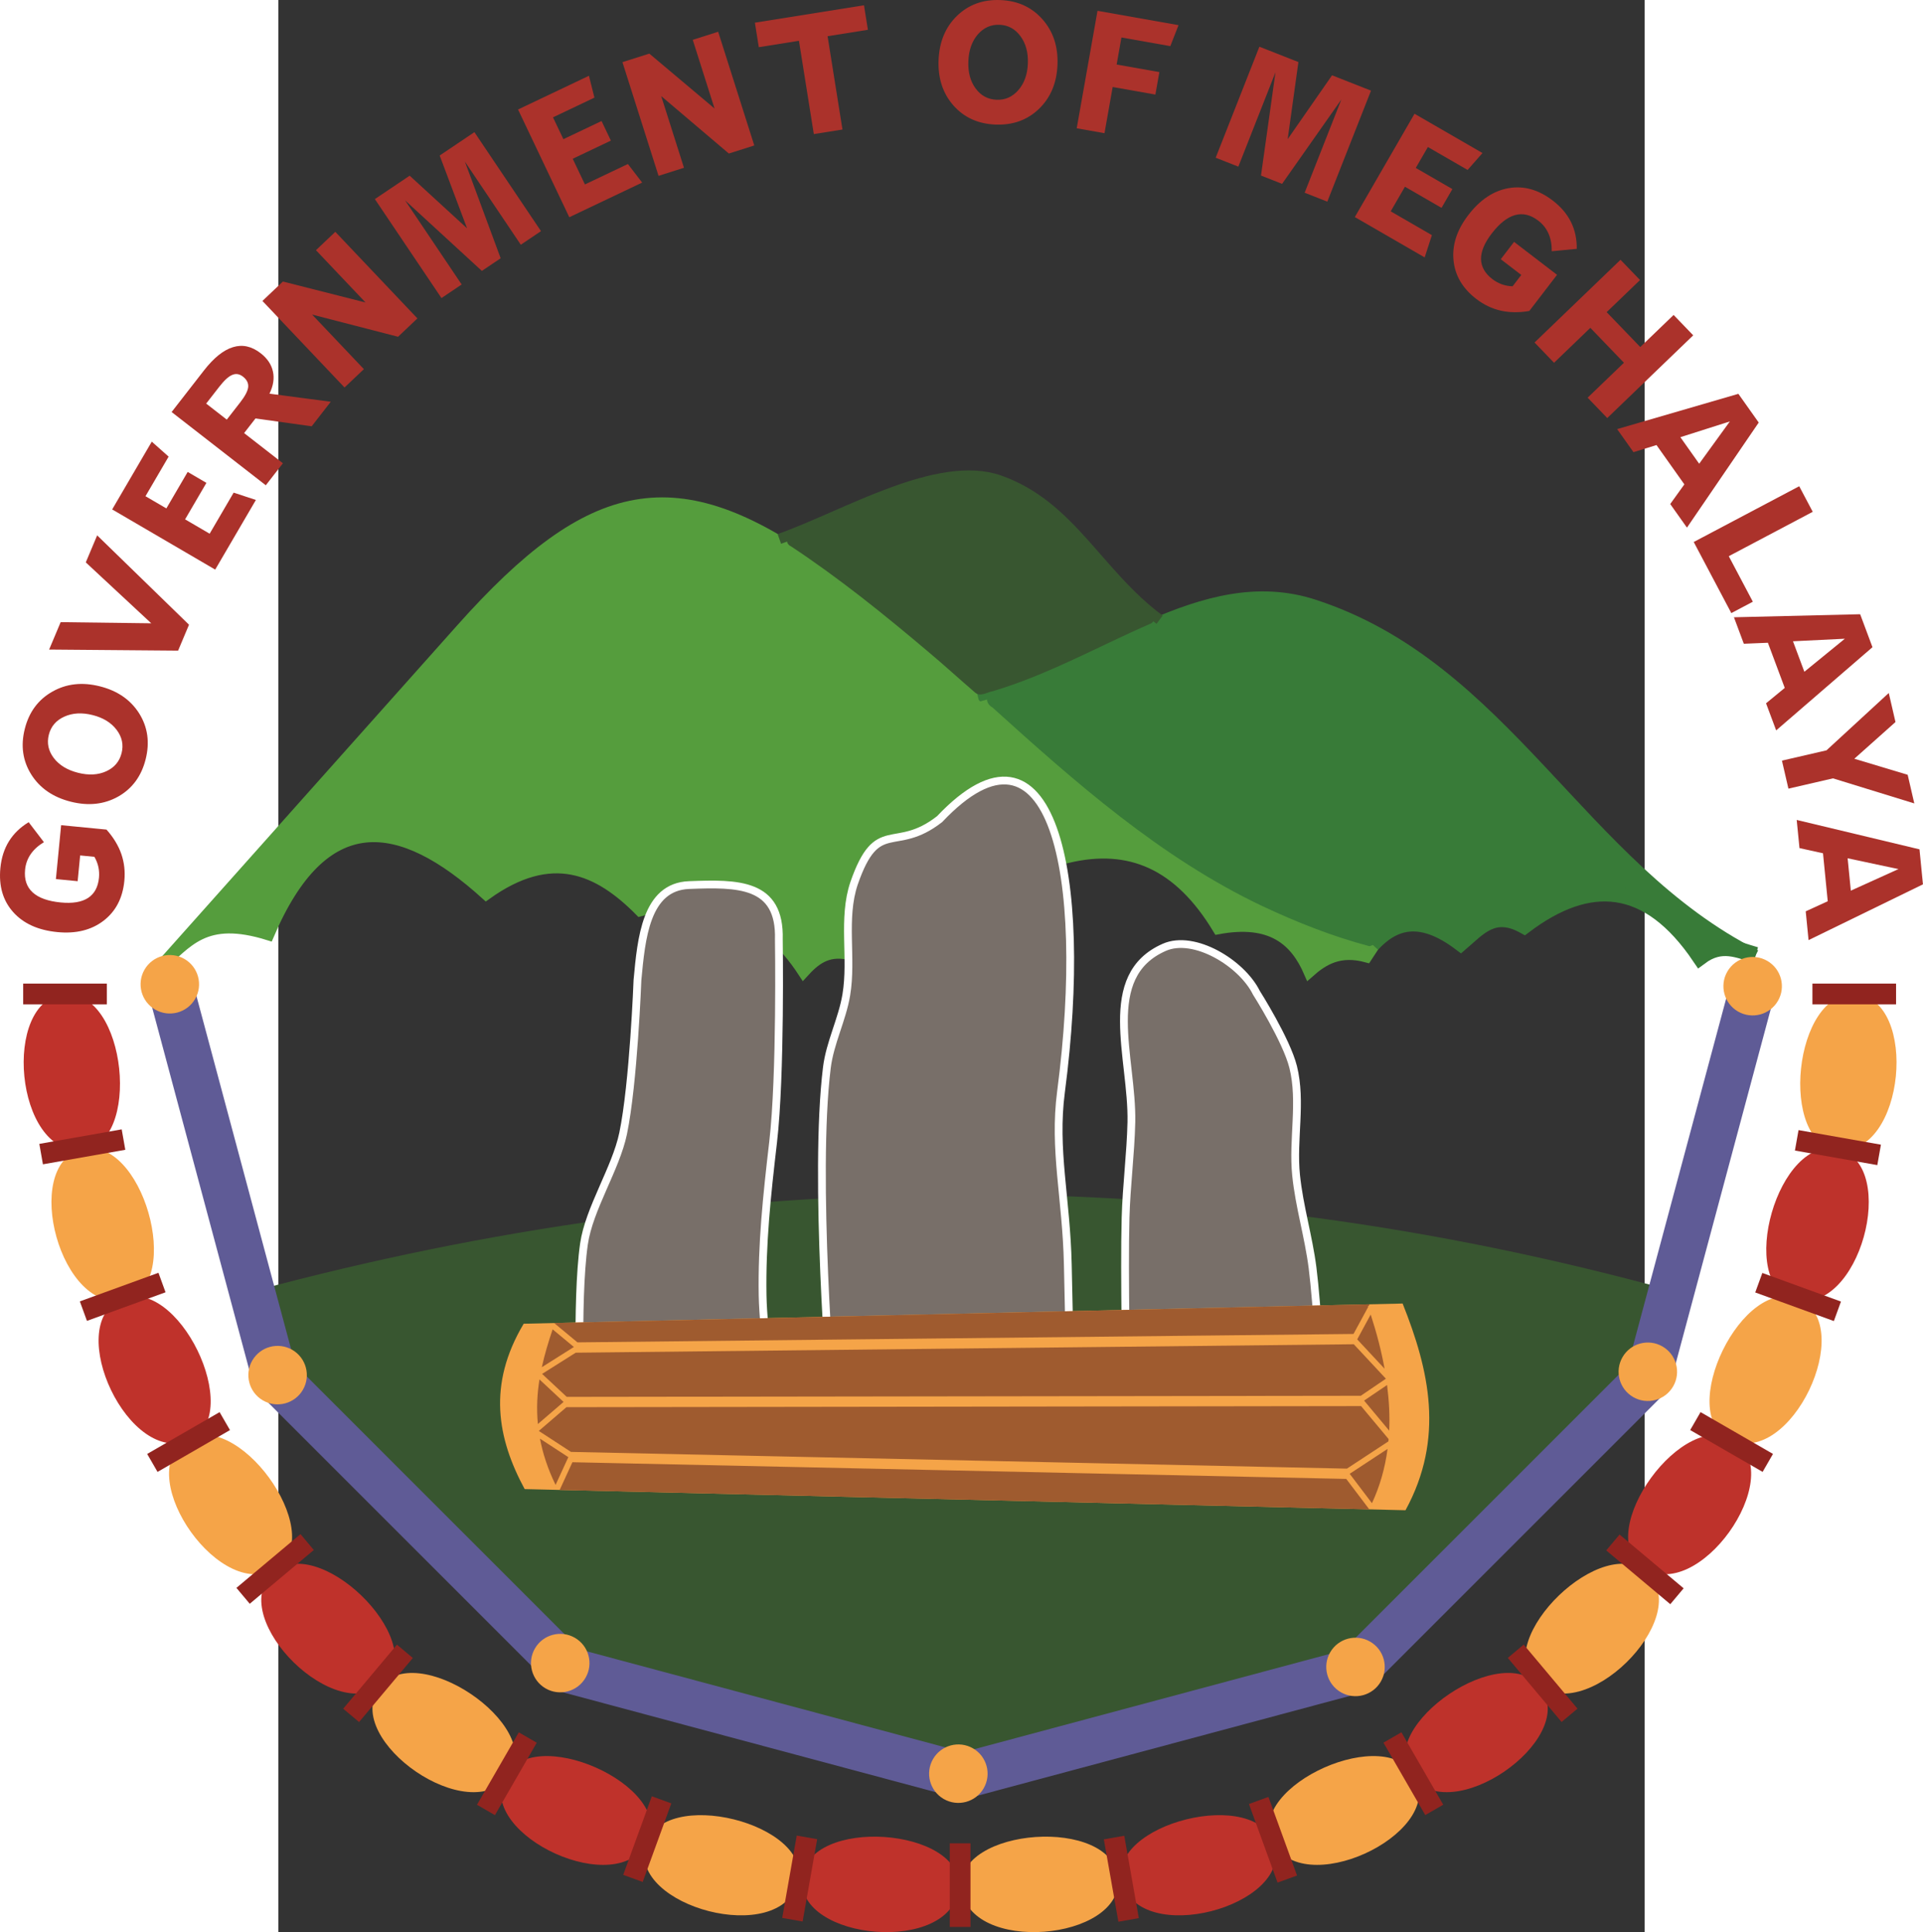<?xml version="1.0" encoding="UTF-8" standalone="no"?>
<!-- Created with Inkscape (http://www.inkscape.org/) -->

<svg
   width="49.470mm"
   height="49.712mm"
   viewBox="0 0 210 297"
   version="1.1"
   id="svg5"
   sodipodi:docname="automatic-save-0-2023_06_30_07_41_31-5320-1.svg"
   inkscape:version="1.1.1 (3bf5ae0d25, 2021-09-20)"
   xmlns:inkscape="http://www.inkscape.org/namespaces/inkscape"
   xmlns:sodipodi="http://sodipodi.sourceforge.net/DTD/sodipodi-0.dtd"
   xmlns="http://www.w3.org/2000/svg">
  <rect x="0" y="0" width="210" height="297" fill="#333333" stroke="none"/>
  <g>
    <path
       style="color:#000000;fill:#000000;fill-opacity:0;stroke-width:1.562px;-inkscape-stroke:none"
       d="m 42.308,358.919 c -2.422,7.085 -4.78,15.517 0.782,26.024"
       id="path106852" />
    <path
       style="color:#000000;fill:#000000;fill-opacity:0;stroke-width:1.562px;-inkscape-stroke:none"
       d="m 167.365,356.128 c 4.346,12.615 4.4,22.993 0.183,31.326"
       id="path106858" />
    <path
       style="color:#000000;fill:#000000;fill-opacity:0;stroke-width:0.886;-inkscape-stroke:none"
       d="m 42.308,358.919 4.473,3.709 -6.299,3.976 4.647,4.337 -5.163,4.441 5.783,3.769 -2.658,5.792"
       id="path106864" />
    <path
       style="color:#000000;fill:#000000;fill-opacity:0;stroke-width:1.564;-inkscape-stroke:none"
       d="M 164.675,361.382 46.25,362.67"
       id="path106870" />
    <path
       style="color:#000000;fill:#000000;fill-opacity:0;stroke-width:1.564;-inkscape-stroke:none"
       d="M 44.691,370.941 165.714,370.777"
       id="path106876" />
    <path
       style="color:#000000;fill:#000000;fill-opacity:0;stroke-width:1.564;-inkscape-stroke:none"
       d="M 163.508,381.842 45.493,379.297"
       id="path106882" />
    <path
       style="color:#000000;fill:#000000;fill-opacity:0;stroke-width:0.886;-inkscape-stroke:none"
       d="m 167.365,356.128 -2.909,5.364 5.577,5.99 -4.647,3.15 5.215,6.248 -7.384,4.854 4.331,5.722"
       id="path106888" />
    <path
       style="fill:none;stroke:#000000;stroke-width:1.562px;stroke-linecap:butt;stroke-linejoin:miter;stroke-opacity:1"
       d="M -16.935,148.707 Z"
       id="path117607" />
    <path
       style="fill:#385630;fill-opacity:1;stroke:none;stroke-width:1.581px;stroke-linecap:butt;stroke-linejoin:miter;stroke-opacity:1"
       d="m -3.664,198.431 3.135,12.959 44.104,44.731 61.87,16.513 61.243,-16.931 44.313,-44.103 3.344,-13.168 c -73.525,-20.244 -146.156,-19.326 -218.009,0 z"
       id="path47577"
       sodipodi:nodetypes="cccccccc" />
    <g
       id="text2733"
       style="font-size:24.991px;font-family:'Gothic720 BT';-inkscape-font-specification:'Gothic720 BT';word-spacing:0px;fill:#ab322b;fill-opacity:1;stroke-width:1.562"
       transform="matrix(1.012,0,0,1.012,-1.157,-1.811)">
      <path
         d="m -36.775,126.671 2.317,3.033 q -1.303,0.793 -2.018,1.839 -0.715,1.046 -0.842,2.358 -0.212,2.186 1.15,3.434 1.362,1.248 4.265,1.53 2.672,0.26 4.136,-0.677 1.465,-0.949 1.672,-3.074 0.079,-0.814 -0.087,-1.627 -0.178,-0.814 -0.609,-1.555 l -2.162,-0.21 -0.38,3.911 -3.304,-0.321 0.795,-8.186 6.887,0.669 q 1.57,1.759 2.252,3.701 0.67,1.941 0.461,4.091 -0.381,3.923 -3.163,6.056 -2.782,2.133 -7.008,1.722 -4.385,-0.426 -6.717,-3.043 -2.333,-2.617 -1.938,-6.686 0.226,-2.332 1.302,-4.066 1.076,-1.735 2.991,-2.897 z"
         style="-inkscape-font-specification:'Gothic720 BT Bold';fill:#ab322b;fill-opacity:1"
         id="path4593" />
      <path
         d="m -33.711,113.393 q -0.481,1.905 0.756,3.538 1.24,1.622 3.689,2.239 2.426,0.612 4.274,-0.231 1.849,-0.843 2.332,-2.759 0.481,-1.905 -0.756,-3.538 -1.237,-1.633 -3.639,-2.239 -2.426,-0.612 -4.301,0.237 -1.875,0.848 -2.356,2.753 z m -3.65,-0.896 q 0.967,-3.834 4.182,-5.653 3.203,-1.822 7.226,-0.807 4.011,1.012 5.97,4.124 1.947,3.109 0.974,6.966 -0.967,3.834 -4.155,5.647 -3.197,1.799 -7.208,0.787 -4.035,-1.018 -5.996,-4.118 -1.959,-3.112 -0.992,-6.945 z"
         style="-inkscape-font-specification:'Gothic720 BT Bold';fill:#ab322b;fill-opacity:1"
         id="path4595" />
      <path
         d="m -33.665,100.452 1.75,-4.162 13.76,0.174 -9.943,-9.252 1.727,-4.106 13.95,13.572 -1.656,3.937 z"
         style="-inkscape-font-specification:'Gothic720 BT Bold';fill:#ab322b;fill-opacity:1"
         id="path4597" />
      <path
         d="m -24.09,79.166 6.014,-10.294 2.559,2.272 -3.515,6.016 3.171,1.853 3.238,-5.542 2.845,1.662 -3.238,5.542 3.73,2.179 3.644,-6.237 3.378,1.112 -6.18,10.578 z"
         style="-inkscape-font-specification:'Gothic720 BT Bold';fill:#ab322b;fill-opacity:1"
         id="path4599" />
      <path
         d="m -9.814,63.09 3.13,2.435 2.038,-2.62 q 1.124,-1.445 1.213,-2.334 0.079,-0.897 -0.797,-1.579 -0.79,-0.614 -1.624,-0.258 -0.836,0.339 -1.967,1.794 z m -5.248,1.282 4.9,-6.299 q 2.255,-2.899 4.417,-3.552 2.16,-0.67 4.211,0.926 1.512,1.176 1.86,2.776 0.346,1.583 -0.528,3.362 l 9.31,1.228 -2.899,3.728 -8.532,-1.194 -1.731,2.225 5.895,4.585 -2.6,3.342 z"
         style="-inkscape-font-specification:'Gothic720 BT Bold';fill:#ab322b;fill-opacity:1"
         id="path4601" />
      <path
         d="M -1.271,47.498 1.837,44.551 14.389,47.734 6.858,39.791 9.798,37.003 22.266,50.153 19.326,52.941 6.278,49.572 l 7.859,8.288 -2.94,2.787 z"
         style="-inkscape-font-specification:'Gothic720 BT Bold';fill:#ab322b;fill-opacity:1"
         id="path4603" />
      <path
         d="m 15.805,32.03 5.286,-3.555 8.714,7.992 -4.157,-11.057 5.275,-3.548 10.113,15.036 -3.068,2.063 -8.492,-12.627 5.434,14.683 -2.855,1.92 -11.662,-10.715 8.594,12.778 -3.068,2.063 z"
         style="-inkscape-font-specification:'Gothic720 BT Bold';fill:#ab322b;fill-opacity:1"
         id="path4605" />
      <path
         d="m 37.55,18.42 10.766,-5.12 0.835,3.319 -6.292,2.993 1.578,3.317 5.796,-2.757 1.415,2.975 -5.796,2.757 1.855,3.901 6.524,-3.103 2.166,2.821 -11.064,5.262 z"
         style="-inkscape-font-specification:'Gothic720 BT Bold';fill:#ab322b;fill-opacity:1"
         id="path4607" />
      <path
         d="M 53.405,11.229 57.487,9.933 67.394,18.272 64.082,7.839 67.943,6.613 73.427,23.884 69.566,25.11 59.294,16.388 62.75,27.274 58.889,28.5 Z"
         style="-inkscape-font-specification:'Gothic720 BT Bold';fill:#ab322b;fill-opacity:1"
         id="path4609" />
      <path
         d="M 73.52,5.234 90.089,2.592 90.683,6.315 84.561,7.291 86.821,21.463 82.471,22.156 80.211,7.985 74.114,8.957 Z"
         style="-inkscape-font-specification:'Gothic720 BT Bold';fill:#ab322b;fill-opacity:1"
         id="path4611" />
      <path
         d="m 110.678,5.555 q -1.963,-0.078 -3.307,1.469 -1.331,1.547 -1.431,4.071 -0.099,2.5 1.107,4.135 1.205,1.635 3.181,1.713 1.963,0.078 3.307,-1.469 1.343,-1.547 1.441,-4.022 0.099,-2.5 -1.118,-4.16 -1.217,-1.66 -3.18,-1.738 z m 0.124,-3.756 q 3.951,0.156 6.393,2.927 2.443,2.759 2.279,6.905 -0.163,4.133 -2.805,6.691 -2.641,2.546 -6.616,2.388 -3.951,-0.156 -6.382,-2.902 -2.419,-2.758 -2.255,-6.891 0.164,-4.158 2.794,-6.716 2.641,-2.558 6.592,-2.402 z"
         style="-inkscape-font-specification:'Gothic720 BT Bold';fill:#ab322b;fill-opacity:1"
         id="path4613" />
      <path
         d="m 125.555,3.432 12.304,2.178 -1.246,3.187 -7.426,-1.314 -0.727,4.109 6.489,1.148 -0.604,3.413 -6.489,-1.148 -1.242,7.017 -4.218,-0.746 z"
         style="-inkscape-font-specification:'Gothic720 BT Bold';fill:#ab322b;fill-opacity:1"
         id="path4615" />
      <path
         d="m 150.139,8.884 5.927,2.333 -1.632,11.711 6.742,-9.7 5.916,2.328 -6.636,16.862 -3.441,-1.354 5.572,-14.16 -9.002,12.81 -3.202,-1.26 2.199,-15.684 -5.639,14.33 -3.441,-1.354 z"
         style="-inkscape-font-specification:'Gothic720 BT Bold';fill:#ab322b;fill-opacity:1"
         id="path4617" />
      <path
         d="m 173.699,19.07 10.323,5.963 -2.26,2.57 -6.033,-3.485 -1.837,3.18 5.558,3.211 -1.648,2.853 -5.558,-3.211 -2.161,3.741 6.255,3.613 -1.095,3.384 -10.609,-6.128 z"
         style="-inkscape-font-specification:'Gothic720 BT Bold';fill:#ab322b;fill-opacity:1"
         id="path4619" />
      <path
         d="m 198.339,39.587 -3.799,0.362 q 0.016,-1.525 -0.494,-2.685 -0.51,-1.16 -1.556,-1.962 -1.743,-1.336 -3.523,-0.84 -1.78,0.496 -3.554,2.811 -1.633,2.13 -1.613,3.868 0.03,1.745 1.725,3.045 0.649,0.497 1.427,0.786 0.785,0.279 1.642,0.305 l 1.322,-1.724 -3.118,-2.391 2.02,-2.634 6.527,5.004 -4.21,5.491 q -2.323,0.402 -4.332,-0.046 -2.001,-0.458 -3.715,-1.772 -3.128,-2.398 -3.467,-5.887 -0.339,-3.489 2.245,-6.859 2.68,-3.496 6.135,-4.091 3.455,-0.596 6.699,1.892 1.859,1.426 2.763,3.256 0.903,1.83 0.877,4.071 z"
         style="-inkscape-font-specification:'Gothic720 BT Bold';fill:#ab322b;fill-opacity:1"
         id="path4621" />
      <path
         d="m 204.985,41.248 2.961,3.078 -5.065,4.874 5.102,5.302 5.065,-4.874 2.978,3.095 -13.057,12.565 -2.978,-3.095 5.513,-5.305 -5.102,-5.302 -5.513,5.305 -2.961,-3.078 z"
         style="-inkscape-font-specification:'Gothic720 BT Bold';fill:#ab322b;fill-opacity:1"
         id="path4623" />
      <path
         d="m 221.591,65.8 -7.516,2.394 2.857,4.033 z m 1.293,-4.191 3.09,4.361 -10.899,15.962 -2.54,-3.585 2.146,-2.986 -4.233,-5.974 -3.494,1.084 -2.483,-3.505 z"
         style="-inkscape-font-specification:'Gothic720 BT Bold';fill:#ab322b;fill-opacity:1"
         id="path4625" />
      <path
         d="m 232.124,75.645 2.053,3.884 -12.752,6.741 3.656,6.915 -3.269,1.728 -5.709,-10.799 z"
         style="-inkscape-font-specification:'Gothic720 BT Bold';fill:#ab322b;fill-opacity:1"
         id="path4627" />
      <path
         d="m 239.056,98.806 -7.879,0.388 1.728,4.63 z m 2.324,-3.72 1.869,5.007 -14.626,12.636 -1.536,-4.116 2.84,-2.336 -2.56,-6.859 -3.655,0.153 -1.502,-4.024 z"
         style="-inkscape-font-specification:'Gothic720 BT Bold';fill:#ab322b;fill-opacity:1"
         id="path4629" />
      <path
         d="m 245.724,107.048 1.019,4.411 -6.251,5.577 8.103,2.436 1.006,4.351 -12.352,-3.808 -6.765,1.563 -0.984,-4.256 6.765,-1.563 z"
         style="-inkscape-font-specification:'Gothic720 BT Bold';fill:#ab322b;fill-opacity:1"
         id="path4631" />
      <path
         d="m 247.192,133.795 -7.715,-1.642 0.485,4.918 z m 3.198,-3.001 0.525,5.319 -17.373,8.471 -0.431,-4.372 3.344,-1.532 -0.719,-7.286 -3.572,-0.788 -0.422,-4.275 z"
         style="-inkscape-font-specification:'Gothic720 BT Bold';fill:#ab322b;fill-opacity:1"
         id="path4633" />
    </g>
    <g
       id="g27879"
       transform="matrix(1.012,0,0,1.012,-1.157,-1.811)">
      <path
         style="fill:#f5a448;fill-opacity:1;stroke:none;stroke-width:1.562px;stroke-linecap:butt;stroke-linejoin:miter;stroke-opacity:1"
         d="m 128.67,287.097 c 0.826,9.501 -22.788,11.618 -23.755,1.462 -0.875,-9.184 22.927,-10.988 23.755,-1.462 z"
         id="path10711-8-5-9-2-4-8-3-7-3"
         sodipodi:nodetypes="sss" />
      <path
         style="fill:#bf322b;fill-opacity:1;stroke:none;stroke-width:1.562px;stroke-linecap:butt;stroke-linejoin:miter;stroke-opacity:1"
         d="m -31.393,152.837 c -9.5,0.836 -7.484,24.46 2.685,23.648 9.196,-0.734 6.84,-24.487 -2.685,-23.648 z"
         id="path10711"
         sodipodi:nodetypes="sss" />
      <path
         style="fill:#f5a448;fill-opacity:1;stroke:none;stroke-width:1.562px;stroke-linecap:butt;stroke-linejoin:miter;stroke-opacity:1"
         d="m -28.77,176.372 c -9.211,2.473 -3.123,25.388 6.751,22.823 8.929,-2.319 2.484,-25.303 -6.751,-22.823 z"
         id="path10711-8"
         sodipodi:nodetypes="sss" />
      <path
         style="fill:#bf322b;fill-opacity:1;stroke:none;stroke-width:1.562px;stroke-linecap:butt;stroke-linejoin:miter;stroke-opacity:1"
         d="m -22.845,199.183 c -8.641,4.035 1.333,25.544 10.611,21.304 8.391,-3.835 -1.948,-25.35 -10.611,-21.304 z"
         id="path10711-8-5"
         sodipodi:nodetypes="sss" />
      <path
         style="fill:#f5a448;fill-opacity:1;stroke:none;stroke-width:1.562px;stroke-linecap:butt;stroke-linejoin:miter;stroke-opacity:1"
         d="m -13.114,220.702 c -7.809,5.475 5.748,24.925 14.15,19.138 7.597,-5.233 -6.32,-24.626 -14.15,-19.138 z"
         id="path10711-8-5-9"
         sodipodi:nodetypes="sss" />
      <path
         style="fill:#bf322b;fill-opacity:1;stroke:none;stroke-width:1.562px;stroke-linecap:butt;stroke-linejoin:miter;stroke-opacity:1"
         d="M 0.121,240.896 C -6.619,247.644 10.11,264.444 17.379,257.286 23.952,250.813 6.878,234.131 0.121,240.896 Z"
         id="path10711-8-5-9-2"
         sodipodi:nodetypes="sss" />
      <path
         style="fill:#f5a448;fill-opacity:1;stroke:none;stroke-width:1.562px;stroke-linecap:butt;stroke-linejoin:miter;stroke-opacity:1"
         d="m 16.397,258.266 c -5.466,7.815 13.926,21.456 19.842,13.144 5.349,-7.516 -14.362,-20.98 -19.842,-13.144 z"
         id="path10711-8-5-9-2-4"
         sodipodi:nodetypes="sss" />
      <path
         style="fill:#bf322b;fill-opacity:1;stroke:none;stroke-width:1.562px;stroke-linecap:butt;stroke-linejoin:miter;stroke-opacity:1"
         d="m 35.461,271.889 c -4.026,8.646 17.441,18.711 21.823,9.499 3.963,-8.331 -17.787,-18.167 -21.823,-9.499 z"
         id="path10711-8-5-9-2-4-8"
         sodipodi:nodetypes="sss" />
      <path
         style="fill:#f5a448;fill-opacity:1;stroke:none;stroke-width:1.562px;stroke-linecap:butt;stroke-linejoin:miter;stroke-opacity:1"
         d="m 56.908,282.15 c -2.463,9.213 20.425,15.398 23.141,5.565 2.456,-8.892 -20.671,-14.802 -23.141,-5.565 z"
         id="path10711-8-5-9-2-4-8-3"
         sodipodi:nodetypes="sss" />
      <path
         style="fill:#bf322b;fill-opacity:1;stroke:none;stroke-width:1.562px;stroke-linecap:butt;stroke-linejoin:miter;stroke-opacity:1"
         d="m 80.702,287.098 c -0.826,9.501 22.788,11.618 23.755,1.462 0.875,-9.184 -22.927,-10.988 -23.755,-1.462 z"
         id="path10711-8-5-9-2-4-8-3-7"
         sodipodi:nodetypes="sss" />
      <rect
         style="fill:#91241f;fill-opacity:1;fill-rule:evenodd;stroke:none;stroke-width:2.343;stroke-linecap:round;stroke-linejoin:round;stop-color:#000000"
         id="rect11745"
         width="3.15"
         height="12.702"
         x="103.114"
         y="281.768" />
      <rect
         style="fill:#91241f;fill-opacity:1;fill-rule:evenodd;stroke:none;stroke-width:2.343;stroke-linecap:round;stroke-linejoin:round;stop-color:#000000"
         id="rect11745-3"
         width="3.15"
         height="12.702"
         x="127.386"
         y="262.461"
         transform="rotate(10)" />
      <rect
         style="fill:#91241f;fill-opacity:1;fill-rule:evenodd;stroke:none;stroke-width:2.343;stroke-linecap:round;stroke-linejoin:round;stop-color:#000000"
         id="rect11745-3-8"
         width="3.15"
         height="12.702"
         x="148.305"
         y="238.274"
         transform="rotate(20)" />
      <rect
         style="fill:#91241f;fill-opacity:1;fill-rule:evenodd;stroke:none;stroke-width:2.343;stroke-linecap:round;stroke-linejoin:round;stop-color:#000000"
         id="rect11745-3-8-0"
         width="3.15"
         height="12.702"
         x="165.076"
         y="210.592"
         transform="rotate(30)" />
      <rect
         style="fill:#91241f;fill-opacity:1;fill-rule:evenodd;stroke:none;stroke-width:2.343;stroke-linecap:round;stroke-linejoin:round;stop-color:#000000"
         id="rect11745-3-8-0-6"
         width="3.15"
         height="12.702"
         x="176.4"
         y="180.42"
         transform="rotate(40)" />
      <rect
         style="fill:#91241f;fill-opacity:1;fill-rule:evenodd;stroke:none;stroke-width:2.343;stroke-linecap:round;stroke-linejoin:round;stop-color:#000000"
         id="rect11745-3-8-0-6-6"
         width="3.15"
         height="12.702"
         x="182.771"
         y="147.477"
         transform="rotate(50)" />
      <rect
         style="fill:#91241f;fill-opacity:1;fill-rule:evenodd;stroke:none;stroke-width:2.343;stroke-linecap:round;stroke-linejoin:round;stop-color:#000000"
         id="rect11745-3-8-0-6-6-4"
         width="3.15"
         height="12.702"
         x="183.415"
         y="114.873"
         transform="rotate(60)" />
      <rect
         style="fill:#91241f;fill-opacity:1;fill-rule:evenodd;stroke:none;stroke-width:2.343;stroke-linecap:round;stroke-linejoin:round;stop-color:#000000"
         id="rect11745-3-8-0-6-6-4-0"
         width="3.15"
         height="12.702"
         x="177.511"
         y="82.766"
         transform="rotate(70)" />
      <rect
         style="fill:#91241f;fill-opacity:1;fill-rule:evenodd;stroke:none;stroke-width:2.343;stroke-linecap:round;stroke-linejoin:round;stop-color:#000000"
         id="rect11745-3-8-0-6-6-4-0-8"
         width="3.15"
         height="12.702"
         x="166.763"
         y="52.399"
         transform="rotate(80)" />
      <rect
         style="fill:#91241f;fill-opacity:1;fill-rule:evenodd;stroke:none;stroke-width:2.343;stroke-linecap:round;stroke-linejoin:round;stop-color:#000000"
         id="rect11745-3-8-0-6-6-4-0-8-5"
         width="3.15"
         height="12.702"
         x="151.187"
         y="24.904"
         transform="rotate(90)" />
      <path
         style="fill:#f5a448;fill-opacity:1;stroke:none;stroke-width:1.562px;stroke-linecap:butt;stroke-linejoin:miter;stroke-opacity:1"
         d="m 240.765,152.837 c 9.5,0.836 7.484,24.46 -2.685,23.648 -9.196,-0.734 -6.84,-24.487 2.685,-23.648 z"
         id="path10711-0"
         sodipodi:nodetypes="sss" />
      <path
         style="fill:#be322b;fill-opacity:1;stroke:none;stroke-width:1.562px;stroke-linecap:butt;stroke-linejoin:miter;stroke-opacity:1"
         d="m 238.142,176.371 c 9.211,2.473 3.123,25.388 -6.751,22.823 -8.929,-2.319 -2.484,-25.303 6.751,-22.823 z"
         id="path10711-8-3"
         sodipodi:nodetypes="sss" />
      <path
         style="fill:#f5a448;fill-opacity:1;stroke:none;stroke-width:1.562px;stroke-linecap:butt;stroke-linejoin:miter;stroke-opacity:1"
         d="m 232.217,199.182 c 8.641,4.035 -1.333,25.544 -10.611,21.304 -8.391,-3.835 1.948,-25.35 10.611,-21.304 z"
         id="path10711-8-5-6"
         sodipodi:nodetypes="sss" />
      <path
         style="fill:#be322b;fill-opacity:1;stroke:none;stroke-width:1.562px;stroke-linecap:butt;stroke-linejoin:miter;stroke-opacity:1"
         d="m 222.486,220.701 c 7.809,5.475 -5.748,24.925 -14.149,19.138 -7.597,-5.233 6.32,-24.626 14.149,-19.138 z"
         id="path10711-8-5-9-26"
         sodipodi:nodetypes="sss" />
      <path
         style="fill:#f5a448;fill-opacity:1;stroke:none;stroke-width:1.562px;stroke-linecap:butt;stroke-linejoin:miter;stroke-opacity:1"
         d="m 209.251,240.896 c 6.74,6.747 -9.989,23.548 -17.258,16.39 -6.573,-6.473 10.5,-23.155 17.258,-16.39 z"
         id="path10711-8-5-9-2-6"
         sodipodi:nodetypes="sss" />
      <path
         style="fill:#be322b;fill-opacity:1;stroke:none;stroke-width:1.562px;stroke-linecap:butt;stroke-linejoin:miter;stroke-opacity:1"
         d="m 192.975,258.265 c 5.466,7.815 -13.926,21.456 -19.842,13.144 -5.349,-7.516 14.362,-20.98 19.842,-13.144 z"
         id="path10711-8-5-9-2-4-3"
         sodipodi:nodetypes="sss" />
      <path
         style="fill:#f5a448;fill-opacity:1;stroke:none;stroke-width:1.562px;stroke-linecap:butt;stroke-linejoin:miter;stroke-opacity:1"
         d="m 173.911,271.888 c 4.026,8.646 -17.441,18.711 -21.823,9.499 -3.963,-8.331 17.787,-18.167 21.823,-9.499 z"
         id="path10711-8-5-9-2-4-8-38"
         sodipodi:nodetypes="sss" />
      <path
         style="fill:#be322b;fill-opacity:1;stroke:none;stroke-width:1.562px;stroke-linecap:butt;stroke-linejoin:miter;stroke-opacity:1"
         d="m 152.464,282.149 c 2.463,9.213 -20.425,15.398 -23.141,5.565 -2.456,-8.892 20.671,-14.802 23.141,-5.565 z"
         id="path10711-8-5-9-2-4-8-3-4"
         sodipodi:nodetypes="sss" />
      <rect
         style="fill:#91241f;fill-opacity:1;fill-rule:evenodd;stroke:none;stroke-width:2.343;stroke-linecap:round;stroke-linejoin:round;stop-color:#000000"
         id="rect11745-3-1"
         width="3.15"
         height="12.702"
         x="-78.806"
         y="298.817"
         transform="matrix(-0.985,0.174,0.174,0.985,0,0)" />
      <rect
         style="fill:#91241f;fill-opacity:1;fill-rule:evenodd;stroke:none;stroke-width:2.343;stroke-linecap:round;stroke-linejoin:round;stop-color:#000000"
         id="rect11745-3-8-5"
         width="3.15"
         height="12.702"
         x="-48.44"
         y="309.882"
         transform="matrix(-0.94,0.342,0.342,0.94,0,0)" />
      <rect
         style="fill:#91241f;fill-opacity:1;fill-rule:evenodd;stroke:none;stroke-width:2.343;stroke-linecap:round;stroke-linejoin:round;stop-color:#000000"
         id="rect11745-3-8-0-1"
         width="3.15"
         height="12.702"
         x="-16.246"
         y="315.277"
         transform="matrix(-0.866,0.5,0.5,0.866,0,0)" />
      <rect
         style="fill:#91241f;fill-opacity:1;fill-rule:evenodd;stroke:none;stroke-width:2.343;stroke-linecap:round;stroke-linejoin:round;stop-color:#000000"
         id="rect11745-3-8-0-6-3"
         width="3.15"
         height="12.702"
         x="16.011"
         y="315.001"
         transform="matrix(-0.766,0.643,0.643,0.766,0,0)" />
      <rect
         style="fill:#91241f;fill-opacity:1;fill-rule:evenodd;stroke:none;stroke-width:2.343;stroke-linecap:round;stroke-linejoin:round;stop-color:#000000"
         id="rect11745-3-8-0-6-6-2"
         width="3.15"
         height="12.702"
         x="48.188"
         y="307.865"
         transform="matrix(-0.643,0.766,0.766,0.643,0,0)" />
      <rect
         style="fill:#91241f;fill-opacity:1;fill-rule:evenodd;stroke:none;stroke-width:2.343;stroke-linecap:round;stroke-linejoin:round;stop-color:#000000"
         id="rect11745-3-8-0-6-6-4-8"
         width="3.15"
         height="12.702"
         x="78.728"
         y="296.194"
         transform="matrix(-0.5,0.866,0.866,0.5,0,0)" />
      <rect
         style="fill:#91241f;fill-opacity:1;fill-rule:evenodd;stroke:none;stroke-width:2.343;stroke-linecap:round;stroke-linejoin:round;stop-color:#000000"
         id="rect11745-3-8-0-6-6-4-0-9"
         width="3.15"
         height="12.702"
         x="105.901"
         y="279.512"
         transform="matrix(-0.342,0.94,0.94,0.342,0,0)" />
      <rect
         style="fill:#91241f;fill-opacity:1;fill-rule:evenodd;stroke:none;stroke-width:2.343;stroke-linecap:round;stroke-linejoin:round;stop-color:#000000"
         id="rect11745-3-8-0-6-6-4-0-8-4"
         width="3.15"
         height="12.702"
         x="130.405"
         y="258.59"
         transform="matrix(-0.174,0.985,0.985,0.174,0,0)" />
      <rect
         style="fill:#91241f;fill-opacity:1;fill-rule:evenodd;stroke:none;stroke-width:2.343;stroke-linecap:round;stroke-linejoin:round;stop-color:#000000"
         id="rect11745-3-8-0-6-6-4-0-8-5-1"
         width="3.15"
         height="12.702"
         x="151.186"
         y="234.13"
         transform="matrix(0,1,1,0,0,0)" />
    </g>
    <g
       id="g147419"
       transform="matrix(1.012,0,0,1.012,-317.303,-1.811)">
      <path
         style="fill:none;stroke:#559d3d;stroke-width:1.562px;stroke-linecap:butt;stroke-linejoin:miter;stroke-opacity:1"
         d="m 295.453,148.707 45.851,-51.428 c 19.726,-22.125 32.713,-25.001 54.732,-9.088 31.314,22.631 47.15,47.769 84.054,57.884"
         id="path116263"
         sodipodi:nodetypes="cssc" />
      <path
         style="fill:none;stroke:#559d3d;stroke-width:1.562px;stroke-linecap:butt;stroke-linejoin:miter;stroke-opacity:1"
         d="m 295.453,148.707 c 4.328,-3.701 6.816,-7.935 16.642,-4.854 8.303,-19.532 19.847,-18.065 33.006,-6.134 9.961,-7.173 17.08,-3.878 23.367,2.483 10.011,-2.73 18.513,-0.376 24.827,9.347 1.677,-1.838 3.507,-3.429 6.718,-2.775 0.718,-10.923 6.471,-12.334 14.166,-10.077 5.16,-6.063 9.477,-15.126 19.292,-4.617 9.316,-2.191 16.803,0.921 22.771,10.843 8.104,-1.514 11.736,1.733 13.838,6.609 2.194,-1.946 4.66,-3.455 8.778,-2.324 l 1.129,-1.727"
         id="path118441"
         sodipodi:nodetypes="cccccccccccc" />
      <path
         style="fill:none;stroke:#387b38;stroke-width:1.562px;stroke-linecap:butt;stroke-linejoin:miter;stroke-opacity:1"
         d="m 419.788,107.606 c 18.482,-4.559 33.908,-19.557 51.054,-13.982 29.07,9.453 40.526,39.83 67.085,53.224"
         id="path117055"
         sodipodi:nodetypes="csc" />
      <path
         style="fill:none;stroke:#385630;stroke-width:1.562px;stroke-linecap:butt;stroke-linejoin:miter;stroke-opacity:1"
         d="m 389.634,83.647 c 9.969,-3.512 24.094,-12.201 33.459,-8.881 10.815,3.835 14.88,14.196 24.293,21.15"
         id="path116735"
         sodipodi:nodetypes="csc" />
      <path
         style="fill:#387b38;fill-opacity:1;fill-rule:evenodd;stroke:none;stroke-width:0.207;stroke-linecap:round;stroke-linejoin:round;stroke-miterlimit:4;stroke-dasharray:none;stroke-opacity:1;stop-color:#000000"
         d="m 462.332,92.752 c -8.115,0.052 -15.489,3.946 -22.711,7.196 -5.797,2.846 -11.756,5.398 -17.886,7.491 -1.022,0.288 -0.456,1.461 0.243,1.788 12.588,11.38 25.532,22.839 40.993,30.181 5.247,2.465 10.68,4.623 16.287,6.101 1.64,-0.422 2.599,-2.133 4.178,-2.763 2.938,-1.648 6.379,-0.273 8.969,1.454 1.228,0.799 2.066,-0.984 3.071,-1.485 1.907,-1.721 4.773,-1.933 7.023,-0.783 1.386,-0.257 2.409,-1.536 3.723,-2.096 4.089,-2.294 9.175,-3.486 13.654,-1.577 3.967,1.45 6.703,4.801 9.298,7.909 0.977,0.703 2.079,-0.38 3.073,-0.576 0.942,-0.152 0.909,-1.336 0.087,-1.651 -7.984,-5.131 -14.793,-11.817 -21.251,-18.714 -9.185,-9.65 -18.109,-19.998 -29.847,-26.65 -5.806,-3.199 -12.103,-6.155 -18.902,-5.823 z"
         id="path131044" />
      <path
         style="fill:#385630;fill-opacity:1;fill-rule:evenodd;stroke:none;stroke-width:0.103;stroke-linecap:round;stroke-linejoin:round;stroke-miterlimit:4;stroke-dasharray:none;stroke-opacity:1;stop-color:#000000"
         d="m 418.184,74.242 c -5.948,0.133 -11.515,2.542 -16.924,4.785 -3.365,1.452 -6.744,2.884 -10.101,4.322 -0.636,0.326 -0.361,1.189 0.218,1.409 7.306,4.825 14.145,10.342 20.831,15.997 2.425,2.029 4.769,4.183 7.173,6.246 0.794,0.643 1.775,-0.054 2.619,-0.214 8.399,-2.486 16.079,-6.823 24.066,-10.299 0.63,-0.282 0.487,-1.152 -0.089,-1.412 -5.907,-4.76 -10.017,-11.341 -15.896,-16.129 -3.281,-2.56 -7.191,-4.694 -11.459,-4.701 -0.145,-0.002 -0.291,-0.003 -0.436,-0.003 z"
         id="path123595" />
      <path
         id="path121214"
         style="fill:#559d3d;fill-opacity:1;fill-rule:evenodd;stroke:none;stroke-width:0.207;stroke-linecap:round;stroke-linejoin:round;stroke-miterlimit:4;stroke-dasharray:none;stroke-opacity:1;stop-color:#000000"
         d="m 371.651,78.39 c -7.971,0.029 -15.075,4.569 -20.851,9.677 -7.4,6.99 -13.983,14.783 -20.836,22.297 -9.329,10.491 -18.738,20.917 -27.911,31.544 -0.002,0.005 -0.001,0.008 -0.003,0.012 -0.054,-0.004 -0.108,-7e-4 -0.162,0.009 -0.17,0.031 -0.31,0.141 -0.418,0.272 -0.14,0.164 -0.324,0.314 -0.366,0.537 -0.063,0.279 0.091,0.588 0.354,0.702 0.188,0.089 0.411,0.063 0.592,-0.03 0.196,-0.086 0.428,-0.138 0.558,-0.323 0.038,-0.049 0.065,-0.104 0.085,-0.162 0.325,0.049 0.684,0.026 0.952,-0.113 2.604,-0.353 5.255,-0.074 7.788,0.516 1.371,-0.665 1.601,-2.503 2.425,-3.673 2.475,-4.554 5.934,-9.143 11.162,-10.58 3.816,-0.848 7.813,0.022 11.178,1.931 3.199,1.608 5.995,3.916 8.755,6.126 1.139,0.011 2.028,-1.163 3.093,-1.565 4.478,-2.497 10.272,-2.956 14.75,-0.149 2.099,1.178 3.896,2.826 5.717,4.341 1.553,-0.004 3.14,-0.693 4.753,-0.68 3.95,-0.306 8.13,0.03 11.65,2.087 3.218,1.668 5.785,4.304 7.935,7.175 1.045,0.796 1.859,-0.844 2.81,-1.141 1.212,-0.804 2.754,-0.639 4.027,-1.153 0.633,-3.243 1.228,-7.058 4.17,-9.121 2.979,-2.048 6.738,-1.226 10.043,-0.726 1.147,-0.442 1.638,-1.892 2.541,-2.721 2.304,-2.672 4.708,-6.189 8.594,-6.422 3.354,-0.118 6.029,2.306 8.258,4.509 1.342,0.336 2.786,-0.409 4.192,-0.275 3.722,-0.249 7.56,0.456 10.69,2.572 3.296,2.007 5.696,5.095 7.92,8.176 0.842,1.005 2.219,0.09 3.295,0.342 2.655,-0.103 5.431,0.423 7.48,2.227 1.447,1.005 2.127,2.705 3.289,3.938 1.21,0.098 2.075,-1.154 3.249,-1.397 0.727,-0.425 1.795,-0.361 2.517,-0.732 0.037,0.048 0.082,0.09 0.134,0.125 0.223,0.163 0.528,0.116 0.775,0.146 0.252,0.017 0.533,0.084 0.76,-0.067 0.284,-0.165 0.385,-0.57 0.207,-0.848 -0.101,-0.19 -0.307,-0.282 -0.506,-0.333 -0.238,-0.068 -0.471,-0.159 -0.714,-0.207 -0.067,-0.011 -0.134,-0.006 -0.201,0.003 -0.073,0.013 -0.144,0.041 -0.207,0.079 -0.591,-0.562 -1.894,-0.552 -2.581,-1.001 -13.812,-4.648 -26.192,-12.635 -37.328,-21.931 C 422.134,110.588 409.031,97.496 393.86,86.996 387.259,82.57 379.835,78.362 371.651,78.39 Z" />
      <path
         d="m 537.927,146.848 c -2.672,-0.749 -5.238,-2.103 -8.468,0.31 -7.87,-11.656 -16.878,-12.165 -26.695,-4.75 -4.694,-2.611 -7.016,0.386 -9.656,2.633 -6.248,-4.723 -10.288,-3.22 -13.449,0.172"
         style="fill:none;stroke:#387b38;stroke-width:2.44px;stroke-linecap:butt;stroke-linejoin:miter;stroke-opacity:1"
         id="path144301"
         sodipodi:nodetypes="ccccc" />
    </g>
    <path
       style="fill:#786f69;fill-opacity:1;stroke:#ffffff;stroke-width:1.195;stroke-linecap:butt;stroke-linejoin:miter;stroke-miterlimit:4;stroke-dasharray:none;stroke-opacity:1"
       d="m 101.632,125.911 c -6.906,5.4 -9.544,-0.507 -13.142,9.853 -1.839,5.428 -0.252,11.498 -1.194,17.15 -0.635,3.806 -2.512,7.356 -2.986,11.185 -2.082,16.825 0.747,50.855 0.747,50.855 h 36.73 l -0.448,-20.581 c -0.223,-10.225 -2.214,-17.621 -1.045,-26.546 4.424,-33.766 -1.453,-60.096 -18.66,-41.917 z"
       id="path51198"
       sodipodi:nodetypes="ccssccssc" />
    <path
       style="fill:#786f69;fill-opacity:1;stroke:#ffffff;stroke-width:1.195;stroke-linecap:butt;stroke-linejoin:miter;stroke-miterlimit:4;stroke-dasharray:none;stroke-opacity:1"
       d="m 136.172,145.614 c -9.997,4.389 -4.872,17.03 -5.063,26.863 -0.114,4.905 -0.759,9.788 -0.893,14.693 -0.237,8.605 0.149,25.824 0.149,25.824 l 29.93,-0.594 c 0,0 -0.604,-11.705 -1.34,-17.513 -0.607,-4.785 -2.043,-9.449 -2.531,-14.248 -0.561,-5.515 0.889,-11.242 -0.447,-16.623 C 154.952,159.894 150.318,152.59 150.318,152.59 c -2.25,-4.545 -9.555,-8.991 -14.146,-6.976 z"
       id="path52791"
       sodipodi:nodetypes="scsccsssss" />
    <path
       style="fill:#786f69;fill-opacity:1;stroke:#ffffff;stroke-width:1.195;stroke-linecap:butt;stroke-linejoin:miter;stroke-miterlimit:4;stroke-dasharray:none;stroke-opacity:1"
       d="m 63.124,136.047 c -6.642,0.258 -7.332,8.232 -7.928,14.617 0,0 -0.597,15.845 -2.202,23.565 -1.12,5.384 -5.241,11.557 -6.02,17.003 -1.267,8.861 -0.44,27.145 -0.44,27.145 l 29.658,-2.088 c 0,0 -1.665,-11.423 -1.762,-17.179 -0.132,-7.864 0.647,-15.235 1.615,-23.538 1.203,-10.323 0.881,-31.172 0.881,-31.172 0.246,-8.692 -6.314,-8.643 -13.801,-8.352 z"
       id="path50309"
       sodipodi:nodetypes="ssssccssss" />
    <g
       id="g109953"
       transform="matrix(1.012,0,0,1.012,-1.157,-223.113)">
      <path
         style="fill:#f5a448;fill-opacity:1;stroke:none;stroke-width:1.562px;stroke-linecap:butt;stroke-linejoin:miter;stroke-opacity:1"
         d="m 38.554,446.646 133.776,3.213 c 5.964,-10.936 3.619,-21.234 -0.438,-31.399 l -133.484,3.067 c -5.524,9.265 -4.02,17.405 0.146,25.119 z"
         id="path58488-3"
         sodipodi:nodetypes="ccccc" />
      <path
         id="path58488"
         style="fill:#9f5b2f;fill-opacity:1;stroke:none;stroke-width:1.562px;stroke-linecap:butt;stroke-linejoin:miter;stroke-opacity:1"
         d="m 167.497,418.561 -0.204,0.006 0.073,0.04 z m -0.619,0.016 -123.848,2.843 3.545,2.94 117.859,-1.278 2.23,-4.112 c -0.013,-0.037 -0.024,-0.073 -0.037,-0.11 l 0.116,-0.04 z m 0.165,1.553 -2.047,3.774 4.155,4.46 c -0.472,-2.619 -1.175,-5.364 -2.108,-8.234 z m -124.241,2.251 c -0.618,1.839 -1.205,3.749 -1.641,5.751 l 4.869,-3.072 z m 121.673,2.264 -118.168,1.284 -5.104,3.221 3.737,3.487 120.599,-0.165 3.816,-2.59 z m -123.671,5.342 c -0.343,2.146 -0.472,4.396 -0.241,6.776 l 3.902,-3.356 z m 128.726,0.851 -3.49,2.364 3.813,4.567 c 0.104,-2.201 -0.014,-4.513 -0.323,-6.931 z m -3.945,3.2 -120.684,0.165 -4.198,3.609 4.884,3.185 117.847,2.541 6.3,-4.14 c 0.011,-0.117 0.021,-0.234 0.03,-0.351 z m -124.705,4.945 c 0.422,2.226 1.173,4.564 2.37,7.029 l 1.937,-4.219 z m 128.726,1.559 -5.75,3.78 3.38,4.466 c 1.187,-2.549 1.979,-5.295 2.37,-8.246 z m -123.799,2.023 -1.934,4.21 122.96,2.953 -3.502,-4.628 z"
         sodipodi:nodetypes="cccccccccccccccccccccccccccccccccccccccccccccccccccccccc" />
    </g>
    <g
       id="g47462"
       transform="matrix(1.012,0,0,1.012,-1.157,-317.957)">
      <rect
         style="fill:#5f5b96;fill-opacity:1;fill-rule:evenodd;stroke:none;stroke-width:2.449;stroke-linecap:round;stroke-linejoin:round;stop-color:#000000"
         id="rect39586"
         width="63.185"
         height="6.953"
         x="443.596"
         y="131.377"
         transform="rotate(75)" />
      <rect
         style="fill:#5f5b96;fill-opacity:1;fill-rule:evenodd;stroke:none;stroke-width:2.449;stroke-linecap:round;stroke-linejoin:round;stop-color:#000000"
         id="rect39592"
         width="63.185"
         height="6.953"
         x="369.617"
         y="366.132"
         transform="rotate(45)" />
      <rect
         style="fill:#5f5b96;fill-opacity:1;fill-rule:evenodd;stroke:none;stroke-width:2.449;stroke-linecap:round;stroke-linejoin:round;stop-color:#000000"
         id="rect39598"
         width="63.185"
         height="6.953"
         x="190.049"
         y="533.332"
         transform="rotate(15)" />
      <circle
         style="fill:#f5a448;fill-opacity:1;fill-rule:evenodd;stroke:none;stroke-width:2.519;stroke-linecap:round;stroke-linejoin:round;stop-color:#000000"
         id="circle39600-9"
         cx="-452.462"
         cy="262.422"
         r="4.441"
         transform="rotate(-60)" />
      <rect
         style="fill:#5f5b96;fill-opacity:1;fill-rule:evenodd;stroke:none;stroke-width:2.449;stroke-linecap:round;stroke-linejoin:round;stop-color:#000000"
         id="rect39604"
         width="63.185"
         height="6.953"
         x="389.279"
         y="334.093"
         transform="matrix(-0.259,0.966,0.966,0.259,0,0)" />
      <rect
         style="fill:#5f5b96;fill-opacity:1;fill-rule:evenodd;stroke:none;stroke-width:2.449;stroke-linecap:round;stroke-linejoin:round;stop-color:#000000"
         id="rect39610"
         width="63.185"
         height="6.953"
         x="221.115"
         y="514.634"
         transform="matrix(-0.707,0.707,0.707,0.707,0,0)" />
      <rect
         style="fill:#5f5b96;fill-opacity:1;fill-rule:evenodd;stroke:none;stroke-width:2.449;stroke-linecap:round;stroke-linejoin:round;stop-color:#000000"
         id="rect39616"
         width="63.185"
         height="6.953"
         x="-12.808"
         y="587.688"
         transform="matrix(-0.966,0.259,0.259,0.966,0,0)" />
      <circle
         style="fill:#f5a448;fill-opacity:1;fill-rule:evenodd;stroke:none;stroke-width:2.519;stroke-linecap:round;stroke-linejoin:round;stop-color:#000000"
         id="circle39600-9-8"
         cx="-409.234"
         cy="218.563"
         r="4.441"
         transform="rotate(-60)" />
      <circle
         style="fill:#f5a448;fill-opacity:1;fill-rule:evenodd;stroke:none;stroke-width:2.519;stroke-linecap:round;stroke-linejoin:round;stop-color:#000000"
         id="circle39600-9-3"
         cx="-468.88"
         cy="321.466"
         r="4.441"
         transform="rotate(-60)" />
      <circle
         style="fill:#f5a448;fill-opacity:1;fill-rule:evenodd;stroke:none;stroke-width:2.519;stroke-linecap:round;stroke-linejoin:round;stop-color:#000000"
         id="circle39600-9-9"
         cx="-453.194"
         cy="382.225"
         r="4.441"
         transform="rotate(-60)" />
      <circle
         style="fill:#f5a448;fill-opacity:1;fill-rule:evenodd;stroke:none;stroke-width:2.519;stroke-linecap:round;stroke-linejoin:round;stop-color:#000000"
         id="circle39600-9-0"
         cx="-408.997"
         cy="426.355"
         r="4.441"
         transform="rotate(-60)" />
      <circle
         style="fill:#f5a448;fill-opacity:1;fill-rule:evenodd;stroke:none;stroke-width:2.519;stroke-linecap:round;stroke-linejoin:round;stop-color:#000000"
         id="circle39600-9-37"
         cx="-347.97"
         cy="442.387"
         r="4.441"
         transform="rotate(-60)" />
      <circle
         style="fill:#f5a448;fill-opacity:1;fill-rule:evenodd;stroke:none;stroke-width:2.519;stroke-linecap:round;stroke-linejoin:round;stop-color:#000000"
         id="circle39600-9-85"
         cx="-289.293"
         cy="426.891"
         r="4.441"
         transform="rotate(-60)" />
    </g>
  </g>
</svg>
